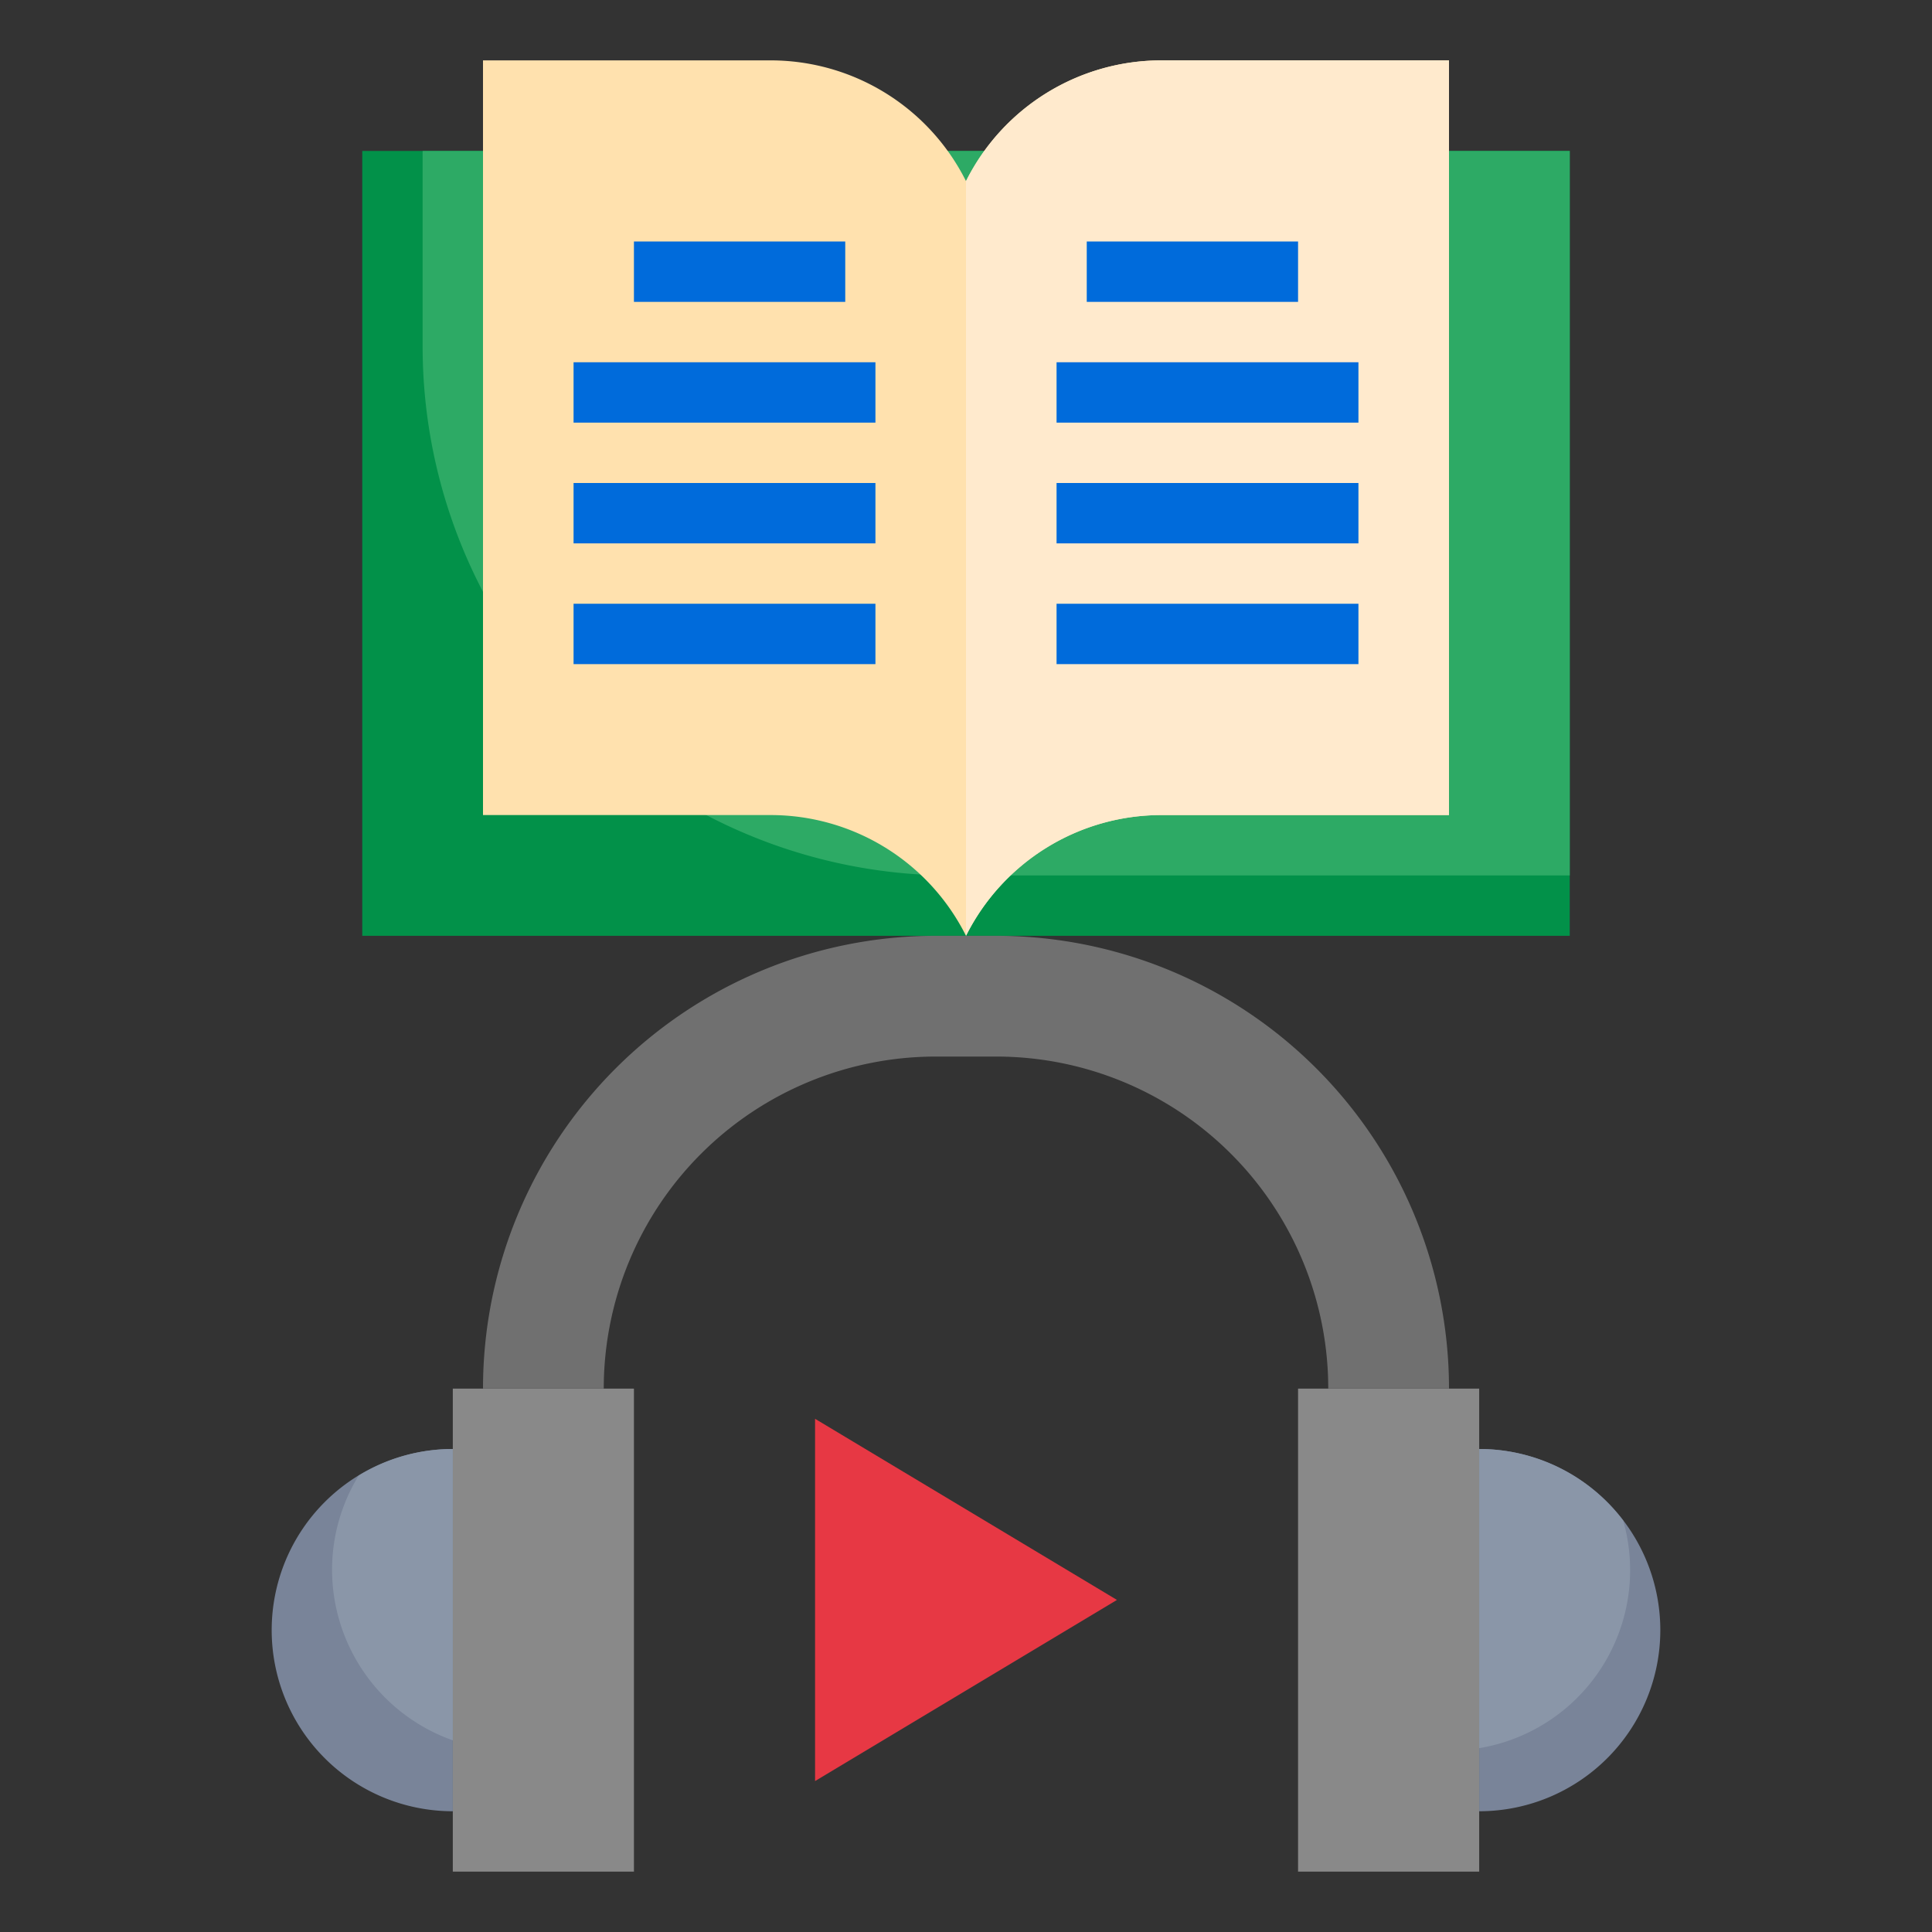 <svg id="Layer_3" height="512" viewBox="0 0 64 64" width="512" xmlns="http://www.w3.org/2000/svg" data-name="Layer 3"><rect x="0" y="0" width="64" height="64" fill="#333333" stroke="none"/><path d="m12 5h40v26h-40z" fill="#029149"/><path d="m14 11.474a17.526 17.526 0 0 0 17.526 17.526h20.474v-24h-38z" fill="#2daa65"/><path d="m32 31a7.237 7.237 0 0 1 6.472-4h9.528v-25h-9.528a7.237 7.237 0 0 0 -6.472 4 7.237 7.237 0 0 0 -6.472-4h-9.528v25h9.528a7.237 7.237 0 0 1 6.472 4z" fill="#ffe1ae"/><path d="m38.472 27h9.528v-25h-9.528a7.237 7.237 0 0 0 -6.472 4v25a7.237 7.237 0 0 1 6.472-4z" fill="#ffeacd"/><path d="m15 46h6v16h-6z" fill="#898989"/><path d="m15 60a6 6 0 0 1 -6-6 6 6 0 0 1 6-6z" fill="#798499"/><path d="m43 46h6v16h-6z" fill="#898989" transform="matrix(-1 0 0 -1 92 108)"/><path d="m49 60a6 6 0 0 0 6-6 6 6 0 0 0 -6-6z" fill="#798499"/><path d="m20 46a11 11 0 0 1 11-11h2a11 11 0 0 1 11 11h4a15 15 0 0 0 -15-15h-2a15 15 0 0 0 -15 15z" fill="#707070"/><path d="m27 47v12l10-6z" fill="#e73844"/><path d="m11 52a6 6 0 0 0 4 5.651v-9.651a5.968 5.968 0 0 0 -3.119.881 5.968 5.968 0 0 0 -.881 3.119z" fill="#8a96a8"/><path d="m49 57.91a5.977 5.977 0 0 0 4.77-7.539 5.982 5.982 0 0 0 -4.77-2.371z" fill="#8a96a8"/><g fill="#006bdb"><path d="m21 8h7v2h-7z"/><path d="m19 12h10v2h-10z"/><path d="m19 16h10v2h-10z"/><path d="m19 20h10v2h-10z"/><path d="m36 8h7v2h-7z"/><path d="m35 12h10v2h-10z"/><path d="m35 16h10v2h-10z"/><path d="m35 20h10v2h-10z"/></g></svg>